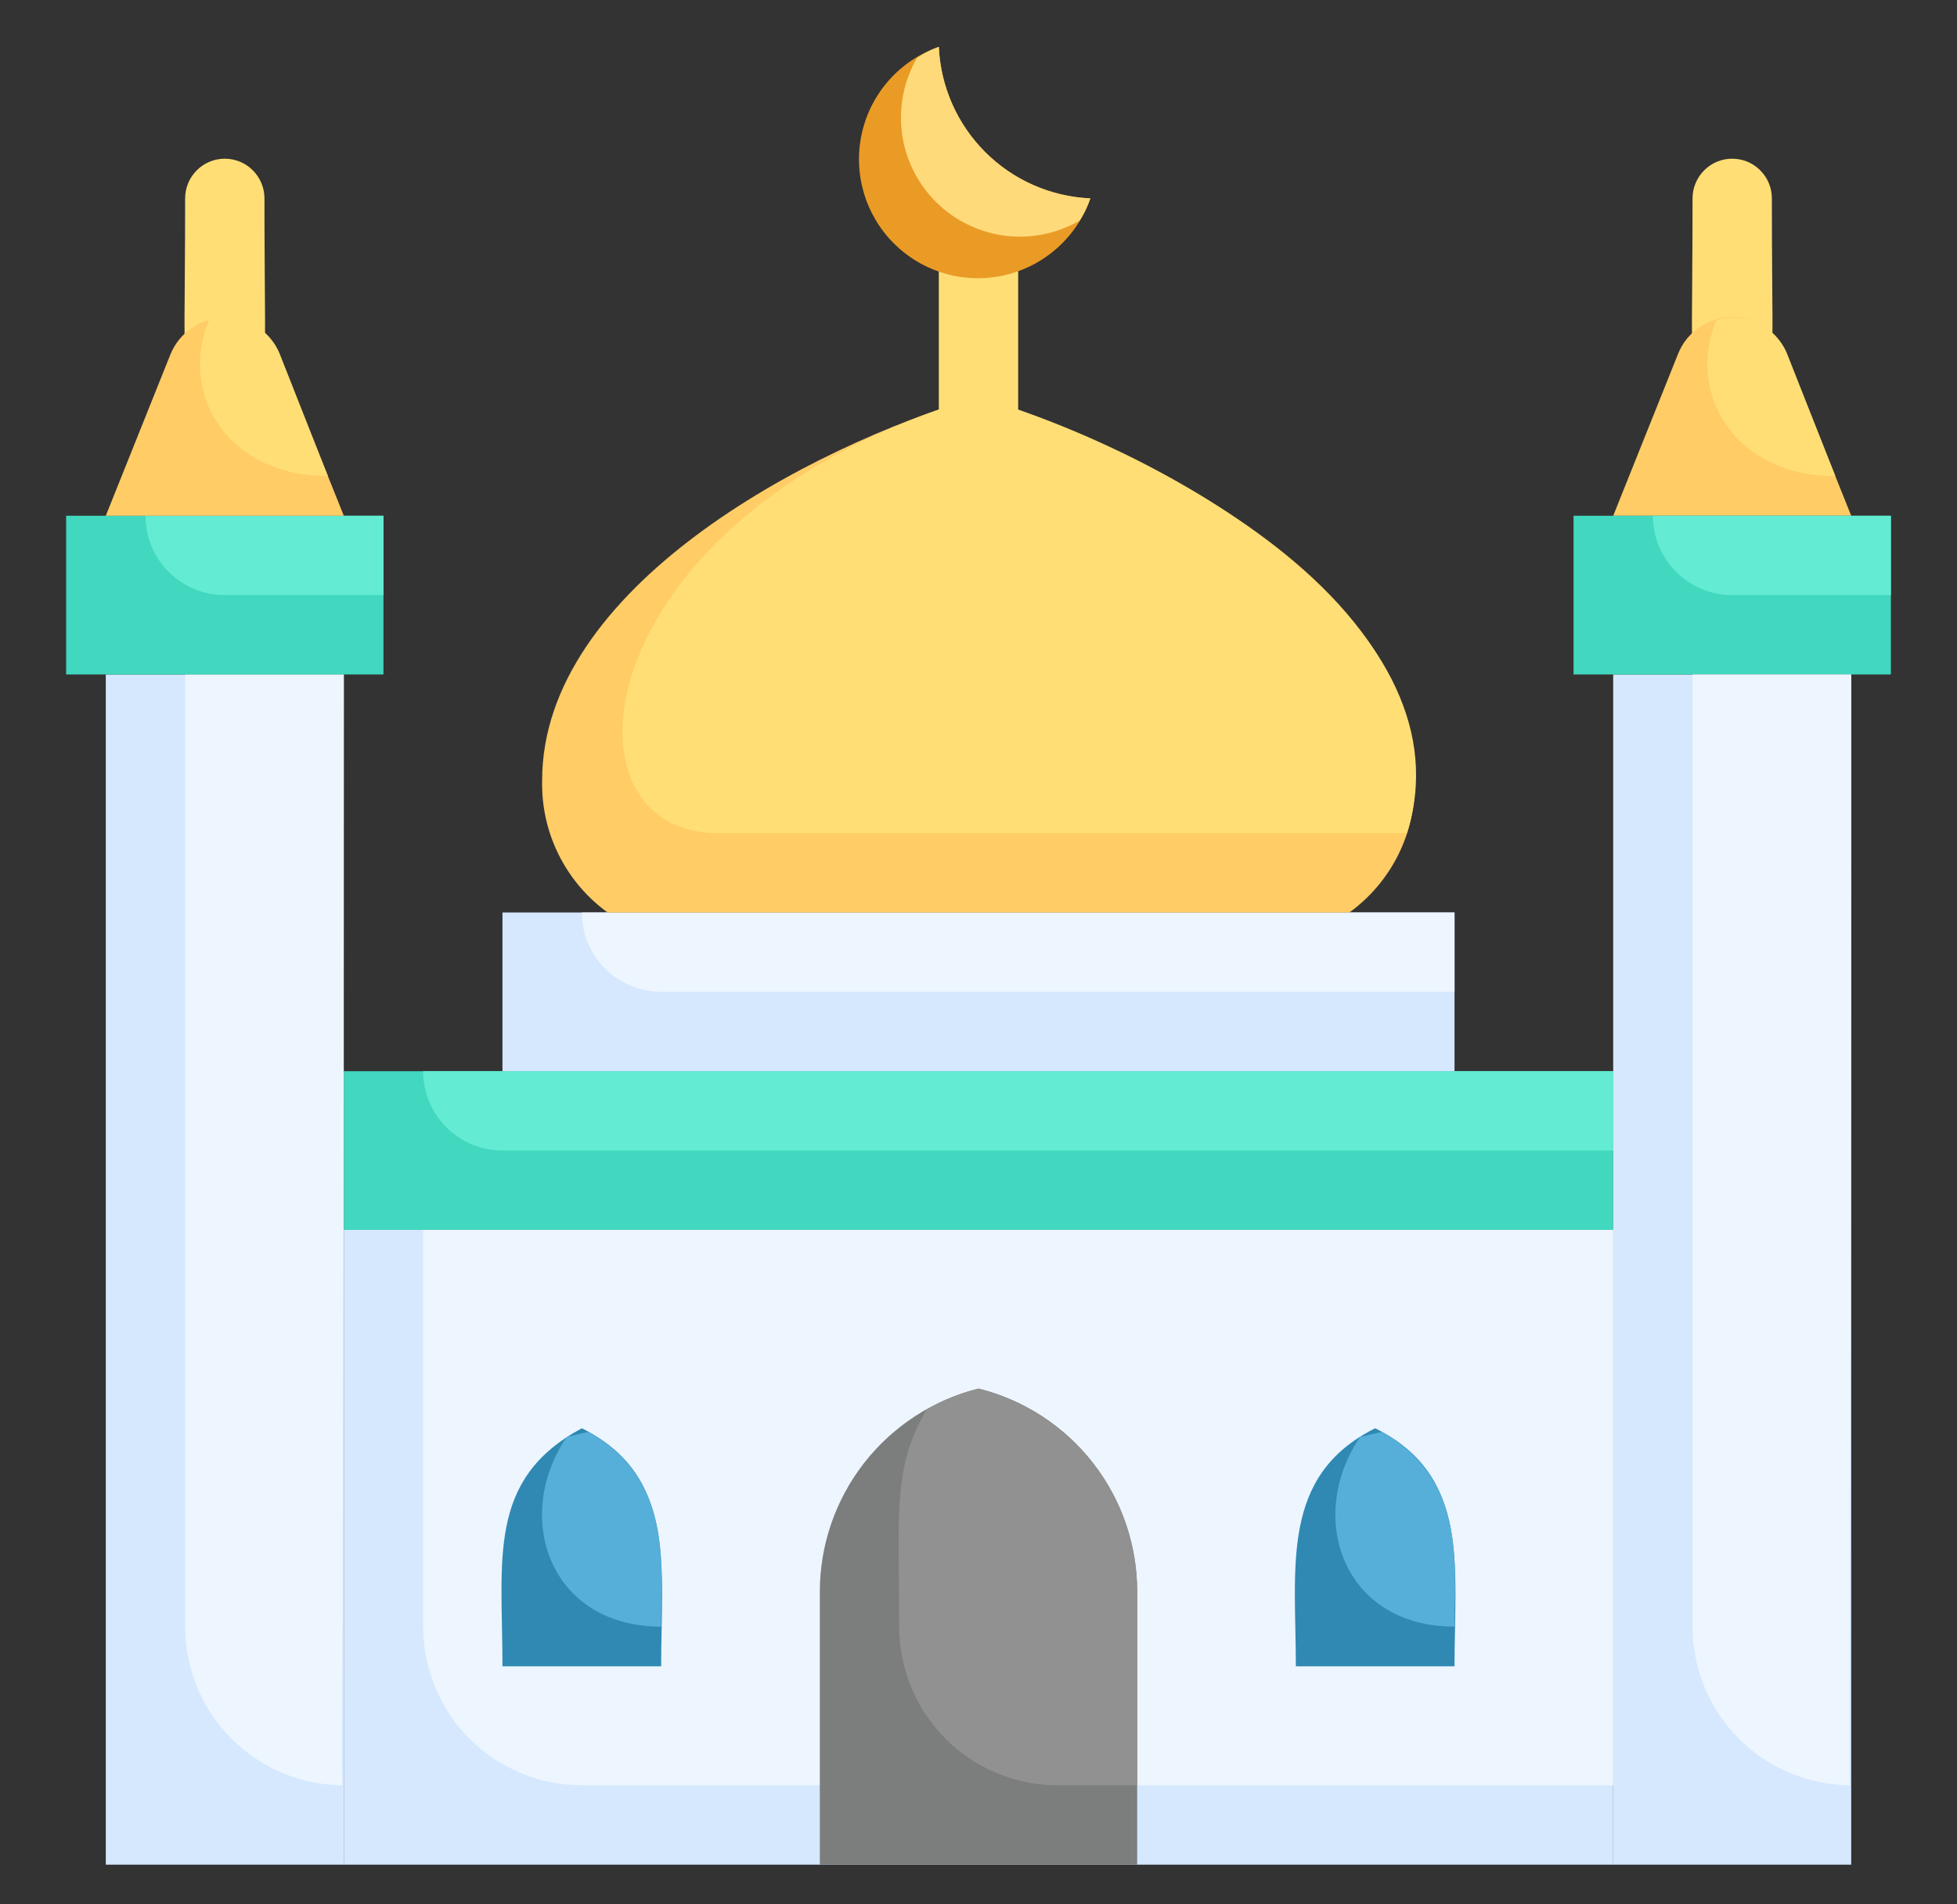 <svg width="37" height="36" viewBox="0 0 37 36" fill="none" xmlns="http://www.w3.org/2000/svg">
<rect x="0" y="0" width="37" height="36" fill="#333333" stroke="none"/>
<path d="M17.75 7.95V4.8C17.75 3.413 19.25 3.413 19.25 4.8V7.95C19.25 9.338 17.75 9.338 17.75 7.95Z" fill="#FFDE76"/>
<path d="M32.75 6.75C31.835 6.75 32 8.078 32 3.75C32 3.551 32.079 3.361 32.22 3.22C32.36 3.079 32.551 3 32.75 3C32.949 3 33.14 3.079 33.28 3.22C33.421 3.361 33.5 3.551 33.5 3.75C33.5 8.078 33.665 6.75 32.75 6.75Z" fill="#FFDE76"/>
<path d="M4.25 6.75C3.335 6.75 3.5 8.078 3.5 3.75C3.5 3.551 3.579 3.361 3.72 3.22C3.86 3.079 4.051 3 4.25 3C4.449 3 4.64 3.079 4.78 3.22C4.921 3.361 5 3.551 5 3.75C5 8.078 5.165 6.75 4.25 6.75Z" fill="#FFDE76"/>
<path d="M6.5 20.25H30.5V23.25H6.5V20.25Z" fill="#41D8BF"/>
<path d="M30.5 20.25V21.75H9.5C9.102 21.75 8.721 21.592 8.439 21.311C8.158 21.029 8 20.648 8 20.25H30.5Z" fill="#63EBD4"/>
<path d="M6.5 23.25H30.5V35.25H6.5V23.25Z" fill="#D5E8FE"/>
<path d="M30.5 23.25V33.75H11C10.204 33.75 9.441 33.434 8.879 32.872C8.316 32.309 8 31.546 8 30.75V23.25H30.5Z" fill="#EDF5FF"/>
<path d="M9.5 17.25H27.5V20.25H9.5V17.25Z" fill="#D5E8FE"/>
<path d="M27.5 17.25V18.75H12.5C12.102 18.75 11.721 18.592 11.439 18.311C11.158 18.03 11 17.648 11 17.25H27.5Z" fill="#EDF5FF"/>
<path d="M2 12.75H6.5V35.25H2V12.75Z" fill="#D5E8FE"/>
<path d="M6.5 12.75C6.5 34.598 6.425 33.75 6.5 33.75C5.704 33.75 4.941 33.434 4.379 32.872C3.816 32.309 3.5 31.546 3.5 30.75V12.75H6.5Z" fill="#EDF5FF"/>
<path d="M1.25 9.75H7.25V12.75H1.25V9.75Z" fill="#41D8BF"/>
<path d="M7.25 9.75V11.25H4.25C3.852 11.25 3.471 11.092 3.189 10.811C2.908 10.53 2.75 10.148 2.75 9.75H7.25Z" fill="#63EBD4"/>
<path d="M6.5 9.75H2L3.223 6.698C3.306 6.494 3.448 6.319 3.631 6.196C3.814 6.073 4.03 6.008 4.25 6.008C4.47 6.008 4.686 6.073 4.869 6.196C5.052 6.319 5.194 6.494 5.277 6.698C6.357 9.405 6.103 8.753 6.5 9.75Z" fill="#FFCC66"/>
<path d="M6.2 9C4.287 9 3.38 7.433 3.95 6.053C4.214 5.973 4.498 5.995 4.747 6.114C4.995 6.234 5.19 6.442 5.292 6.698L6.2 9Z" fill="#FFDE76"/>
<path d="M30.5 9.75H35L33.778 6.698C33.697 6.491 33.556 6.313 33.372 6.188C33.189 6.062 32.972 5.995 32.75 5.995C32.528 5.995 32.311 6.062 32.128 6.188C31.944 6.313 31.803 6.491 31.723 6.698L30.5 9.75Z" fill="#FFCC66"/>
<path d="M35 35.25H30.5V12.75H35V35.25Z" fill="#D5E8FE"/>
<path d="M35.75 12.75H29.75V9.75H35.75V12.75Z" fill="#41D8BF"/>
<path d="M26.75 14.753C26.761 15.238 26.654 15.719 26.439 16.154C26.223 16.589 25.905 16.965 25.512 17.25H11.487C11.095 16.965 10.777 16.589 10.561 16.154C10.345 15.719 10.239 15.238 10.25 14.753C10.25 11.123 15.26 8.453 18.5 7.5C18.5 7.5 26.75 9.953 26.75 14.753Z" fill="#FFCC66"/>
<path d="M26.6 15.75H13.572C10.377 15.75 11.082 9.683 18.5 7.5C22.37 8.648 27.815 11.918 26.6 15.75Z" fill="#FFDE76"/>
<path d="M20.615 3.75C20.49 4.11 20.275 4.432 19.991 4.686C19.707 4.94 19.364 5.118 18.992 5.203C18.621 5.288 18.234 5.278 17.868 5.172C17.502 5.067 17.169 4.87 16.899 4.601C16.63 4.332 16.433 3.998 16.328 3.632C16.223 3.266 16.212 2.879 16.297 2.508C16.382 2.136 16.56 1.793 16.814 1.509C17.068 1.225 17.39 1.011 17.75 0.885C17.783 1.634 18.095 2.344 18.626 2.874C19.156 3.405 19.866 3.717 20.615 3.75Z" fill="#EA9B26"/>
<path d="M20.615 3.75C20.566 3.898 20.498 4.04 20.413 4.17C19.983 4.419 19.484 4.519 18.992 4.455C18.5 4.39 18.044 4.165 17.693 3.815C17.342 3.464 17.117 3.007 17.053 2.515C16.989 2.024 17.089 1.524 17.337 1.095C17.465 1.008 17.604 0.937 17.75 0.885C17.783 1.634 18.096 2.344 18.626 2.874C19.156 3.405 19.866 3.717 20.615 3.75Z" fill="#FFDA7A"/>
<path d="M21.5 30.09V35.25H15.5V30.09C15.5 29.207 15.796 28.35 16.339 27.654C16.883 26.958 17.643 26.464 18.5 26.25C19.357 26.463 20.118 26.957 20.662 27.653C21.206 28.349 21.501 29.207 21.5 30.09Z" fill="#7C7D7D"/>
<path d="M21.5 30.09V33.75H20C19.204 33.75 18.441 33.434 17.879 32.872C17.316 32.309 17 31.546 17 30.75C17 28.598 16.872 27.75 17.517 26.648C17.825 26.469 18.155 26.336 18.5 26.25C19.357 26.463 20.118 26.957 20.662 27.653C21.206 28.349 21.501 29.207 21.5 30.09Z" fill="#919191"/>
<path d="M12.5 31.5H9.5C9.5 29.483 9.2 27.968 11 27C12.793 27.892 12.5 29.617 12.5 31.5Z" fill="#2F89B3"/>
<path d="M12.5 30.75C10.385 30.75 9.688 28.673 10.715 27.165L11.127 27.068C12.717 27.968 12.5 29.55 12.5 30.75Z" fill="#55AFD9"/>
<path d="M24.5 31.5H27.5C27.5 29.587 27.793 27.892 26 27C24.2 27.9 24.5 29.61 24.5 31.5Z" fill="#2F89B3"/>
<path d="M27.5 30.75C25.385 30.75 24.687 28.673 25.715 27.165L26.127 27.068C27.717 27.968 27.5 29.55 27.5 30.75Z" fill="#55AFD9"/>
<path d="M35 12.75C35 34.598 34.925 33.75 35 33.75C34.204 33.75 33.441 33.434 32.879 32.872C32.316 32.309 32 31.546 32 30.75V12.75H35Z" fill="#EDF5FF"/>
<path d="M35.75 9.75V11.25H32.75C32.352 11.25 31.971 11.092 31.689 10.811C31.408 10.53 31.25 10.148 31.25 9.75H35.75Z" fill="#63EBD4"/>
<path d="M34.7 9C32.788 9 31.88 7.433 32.45 6.053C32.714 5.973 32.998 5.995 33.247 6.114C33.495 6.234 33.69 6.442 33.792 6.698L34.7 9Z" fill="#FFDE76"/>
</svg>
